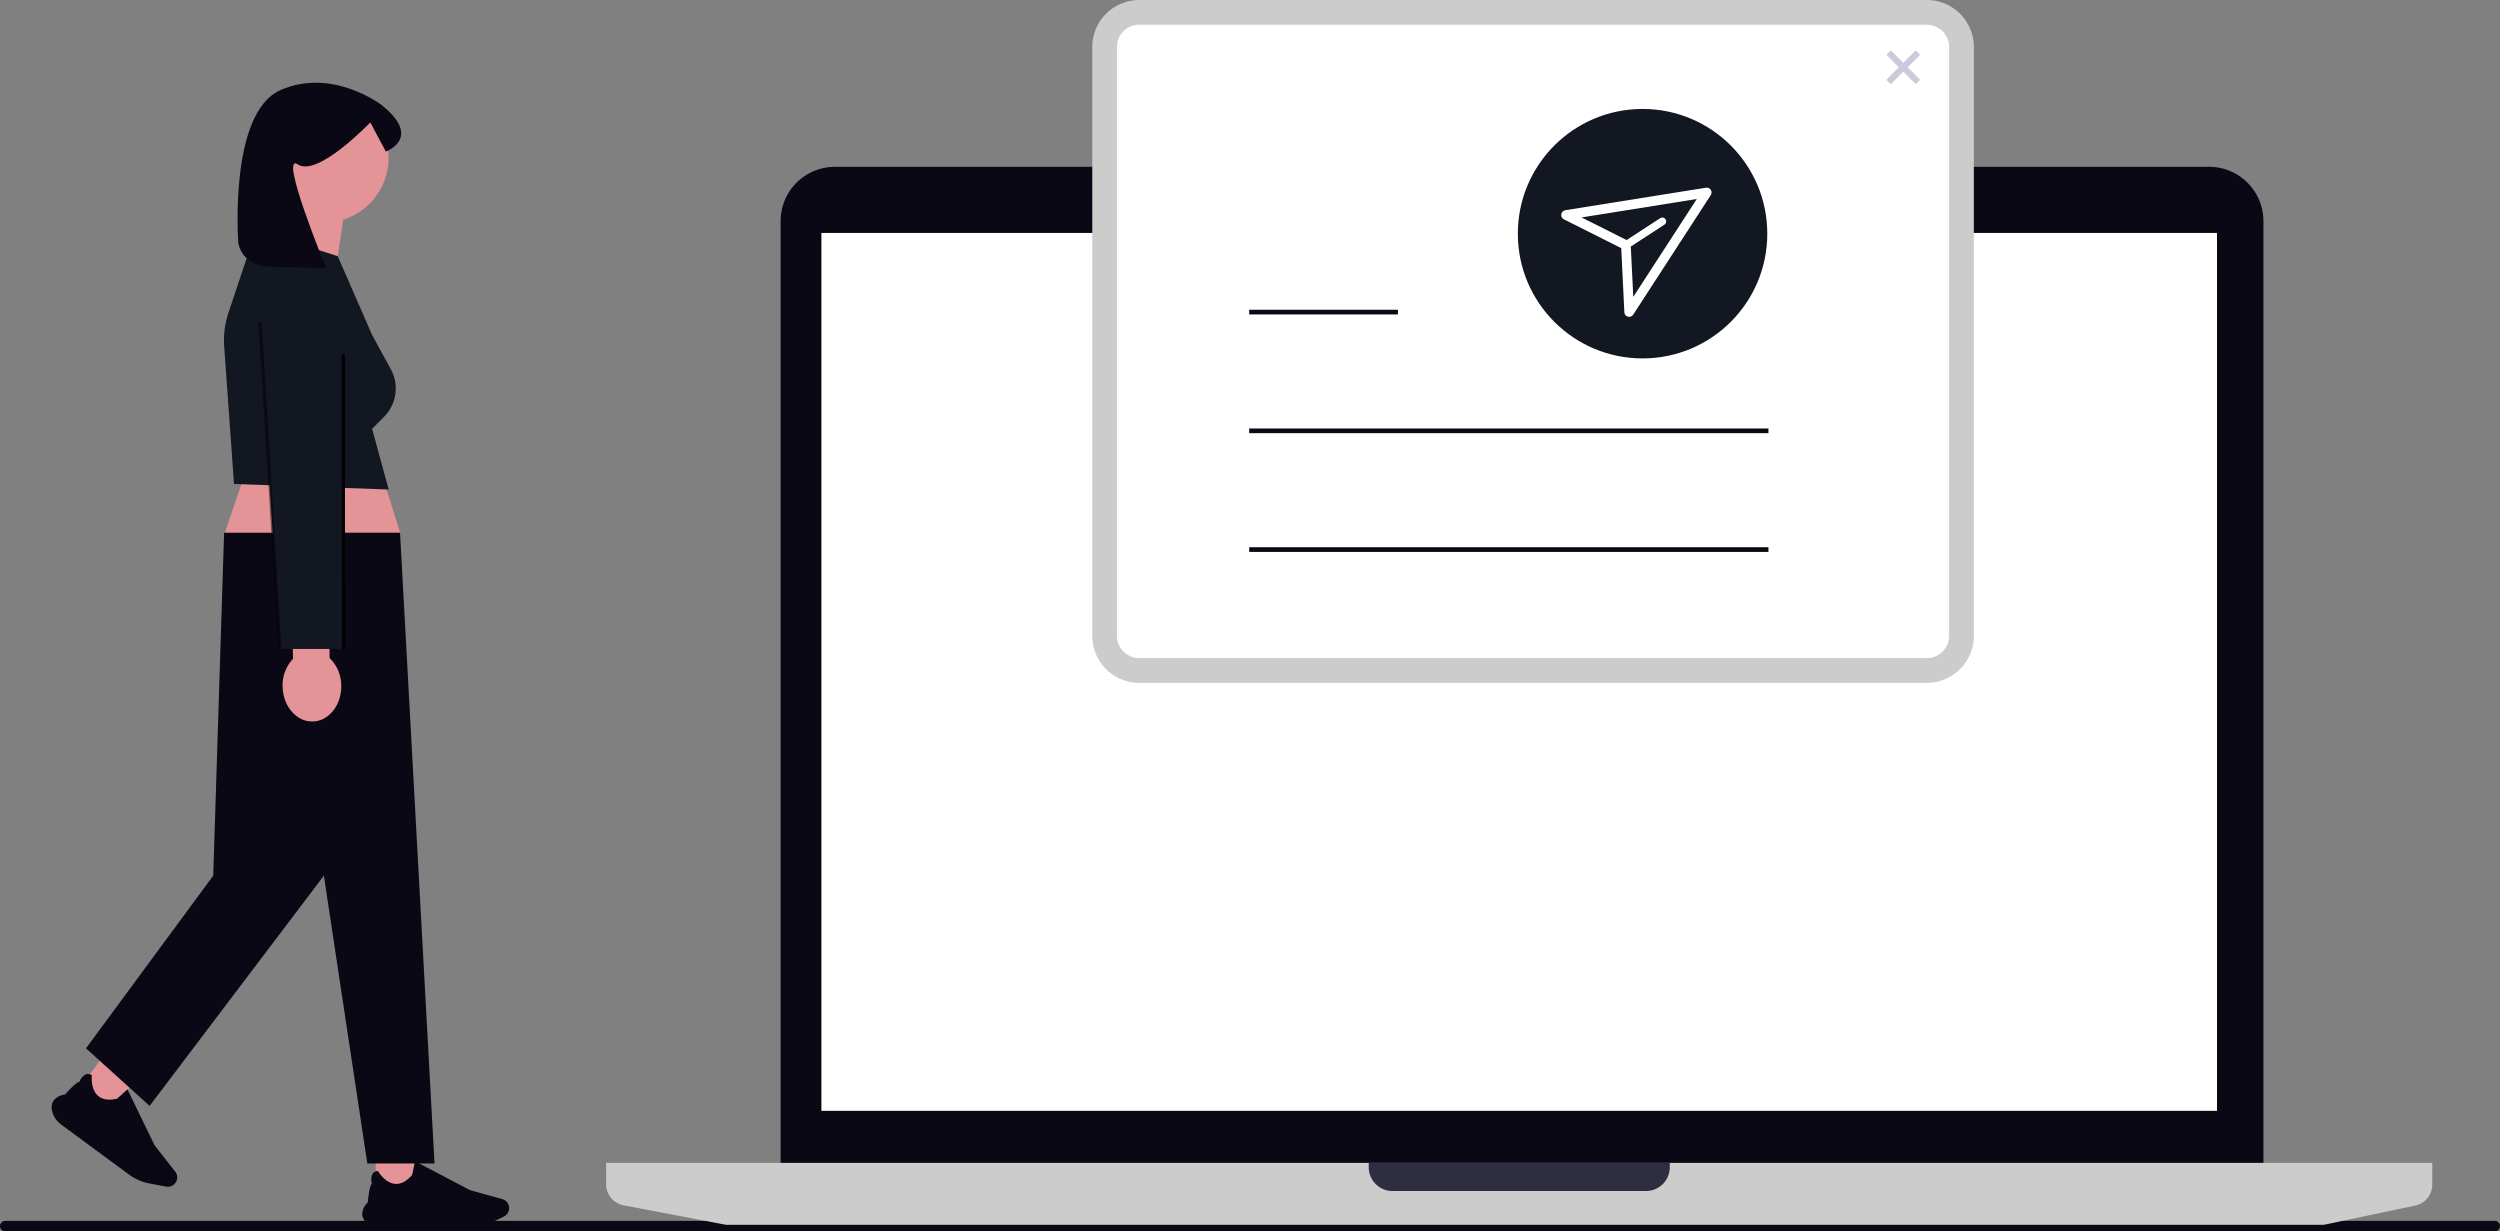 <svg xmlns="http://www.w3.org/2000/svg" width="800.496" height="394.305" viewBox="0 0 800.496 394.305" xmlns:xlink="http://www.w3.org/1999/xlink" role="img" artist="Katerina Limpitsouni" source="https://undraw.co/"><rect x="0" y="0" width="800.496" height="394.305" fill="#808080" stroke="none"/><g transform="translate(-0.005)"><path d="M800.484,435.838a1.783,1.783,0,0,1-1.8,1.451H1.775a1.747,1.747,0,0,1-1.748-1.405,1.689,1.689,0,0,1,1.667-1.973H798.817A1.683,1.683,0,0,1,800.484,435.838Z" transform="translate(0 -42.984)" fill="#090814"/><path d="M752.234,387.232H277.44V76.66a17.391,17.391,0,0,1,17.37-17.37H734.864a17.391,17.391,0,0,1,17.37,17.37V387.232Z" transform="translate(-27.483 -5.873)" fill="#090814"/><rect width="446.865" height="281.093" transform="translate(263.02 74.589)" fill="#fff"/><path d="M765.508,433.11H253.73l-32.758-6.235a6.813,6.813,0,0,1-5.532-6.685v-6.91H800.149v7.009a6.832,6.832,0,0,1-5.406,6.658L765.508,433.1Z" transform="translate(-21.341 -40.94)" fill="#ccc"/><path d="M575.237,422.3H494.054a7.611,7.611,0,0,1-7.6-7.6V413.29h96.4V414.7a7.611,7.611,0,0,1-7.6,7.6Z" transform="translate(-48.188 -40.941)" fill="#2f2e41"/><path d="M92.09,53.831a20.731,20.731,0,1,1,26.938,19.785L115.019,100.1,94.586,83.075A51.551,51.551,0,0,0,101.37,71.12a20.7,20.7,0,0,1-9.28-17.28Z" transform="translate(-9.122 -3.279)" fill="#e49497"/><rect width="12.748" height="12.748" transform="translate(35.006 357.006) rotate(-143.6)" fill="#e49497"/><path d="M18.568,393.727a4.162,4.162,0,0,1,.333-3.4,5.342,5.342,0,0,1,3.748-2.045c.252-.3,3.442-3.946,4.667-4.117a4.188,4.188,0,0,1,2-2.36,2.149,2.149,0,0,1,1.883.261l.027.018v.036s-.5,4.324,1.919,6.514c1.378,1.252,3.442,1.586,6.126.991.144-.081,2.054-1.811,3.306-2.964l.054-.045,8.694,17.929,6.6,8.415a3,3,0,0,1,.054,3.631,3.034,3.034,0,0,1-2.973,1.171l-5.451-1.036a15.717,15.717,0,0,1-6.334-2.757L21.406,397.889a7.6,7.6,0,0,1-2.856-4.153Z" transform="translate(-1.819 -37.811)" fill="#090814"/><rect width="12.748" height="12.748" transform="translate(133.06 381.872) rotate(180)" fill="#e49497"/><path d="M130.477,432.71a4.168,4.168,0,0,1-1.748-2.928,5.371,5.371,0,0,1,1.8-3.874c.027-.387.423-5.225,1.315-6.09a4.217,4.217,0,0,1,.216-3.09,2.169,2.169,0,0,1,1.667-.91h.036l.018.027c.018.036,2.171,3.775,5.406,4.1,1.856.189,3.712-.766,5.523-2.838.063-.153.577-2.676.91-4.343V412.7l17.649,9.271,10.307,2.856a3,3,0,0,1,.5,5.595l-5,2.406a15.683,15.683,0,0,1-6.73,1.532h-27.1a7.568,7.568,0,0,1-4.757-1.649Z" transform="translate(-12.751 -40.883)" fill="#090814"/><path d="M89.592,157.62,79.61,187.036l56.471-.64-8.424-26.875Z" transform="translate(-7.886 -15.614)" fill="#e49497"/><path d="M74.788,189.337l56.336-.034L142.16,391.282H120.646l-13.91-92.148-55.8,73.724L30.57,354.424l40.74-55.291Z" transform="translate(-3.028 -18.753)" fill="#090814"/><path d="M103.774,231.923l-.432-20.091,11.73-.252.432,20.091a12.319,12.319,0,0,1,3.712,8.766c.135,6.262-3.955,11.433-9.136,11.541s-9.5-4.874-9.631-11.136A12.3,12.3,0,0,1,103.774,231.923Z" transform="translate(-9.95 -20.959)" fill="#e49497"/><path d="M89.9,81.728l26.118,8.388,11.018,25.217,6,11a12.86,12.86,0,0,1-2.2,15.253l-3.8,3.8,5.307,19.451-49.525-1.766-3.144-44.02a27.677,27.677,0,0,1,1.351-10.739l8.865-26.6Z" transform="translate(-7.885 -8.094)" fill="#121722"/><path d="M119.208,122.56v97.373H98.838L92.82,123.38" transform="translate(-9.194 -12.141)" fill="#121722"/><path d="M84.674,80.7s.964,7.343,9.937,7.586l18.19.487s-15.379-37.425-9.054-33.209,23.19-13.46,23.19-13.46l4.973,9.334s11.883-4.306-1.288-14.847c0,0-15.721-12.154-32.407-4.856S84.674,80.7,84.674,80.7Z" transform="translate(-8.364 -2.912)" fill="#090814"/><path d="M5.871,104.845-.5.03.5-.03l6.37,104.815Z" transform="translate(83.274 102.977)" opacity="0.5"/><path d="M-.41,94.347-.5,0h1L.59,94.346Z" transform="translate(109.924 113.446)"/><path d="M655.436,218.658H403.246A15.061,15.061,0,0,1,388.2,203.612V15.046A15.061,15.061,0,0,1,403.246,0H655.436a15.061,15.061,0,0,1,15.046,15.046V203.6a15.061,15.061,0,0,1-15.046,15.046Z" transform="translate(-38.455)" fill="#ccc"/><path d="M404.106,8.79a7.136,7.136,0,0,0-7.126,7.126V204.474a7.136,7.136,0,0,0,7.126,7.126H656.3a7.136,7.136,0,0,0,7.126-7.126V15.916A7.136,7.136,0,0,0,656.3,8.79H404.106Z" transform="translate(-39.325 -0.871)" fill="#fff"/><circle cx="39.939" cy="39.939" r="39.939" transform="translate(486.012 34.884)" fill="#121722"/><path d="M556.177,73.934a1.543,1.543,0,0,0-.45,2.9l18.361,9.226,1,20.523a1.545,1.545,0,0,0,2.838.766l24.83-38.272a1.546,1.546,0,0,0-1.541-2.369l-45.047,7.208Zm19.631,9.541-14.415-7.244,36.893-5.91-20.343,31.344-.793-16.118,10.748-7a1.237,1.237,0,1,0-1.351-2.072l-10.748,7Z" transform="translate(-54.967 -6.606)" fill="#fff" fill-rule="evenodd"/><path d="M8.7,10.113-.707.707.707-.707,10.113,8.7Z" transform="translate(604.719 16.838)" fill="#ccc9dd"/><path d="M.707,10.113-.707,8.7,8.7-.707,10.113.707Z" transform="translate(604.719 16.838)" fill="#ccc9dd"/><path d="M47.615.75H0V-.75H47.615Z" transform="translate(399.999 99.932)" fill="#090814"/><path d="M166.259.75H0V-.75H166.259Z" transform="translate(399.999 137.952)" fill="#090814"/><path d="M166.259.75H0V-.75H166.259Z" transform="translate(399.999 175.971)" fill="#090814"/></g></svg>